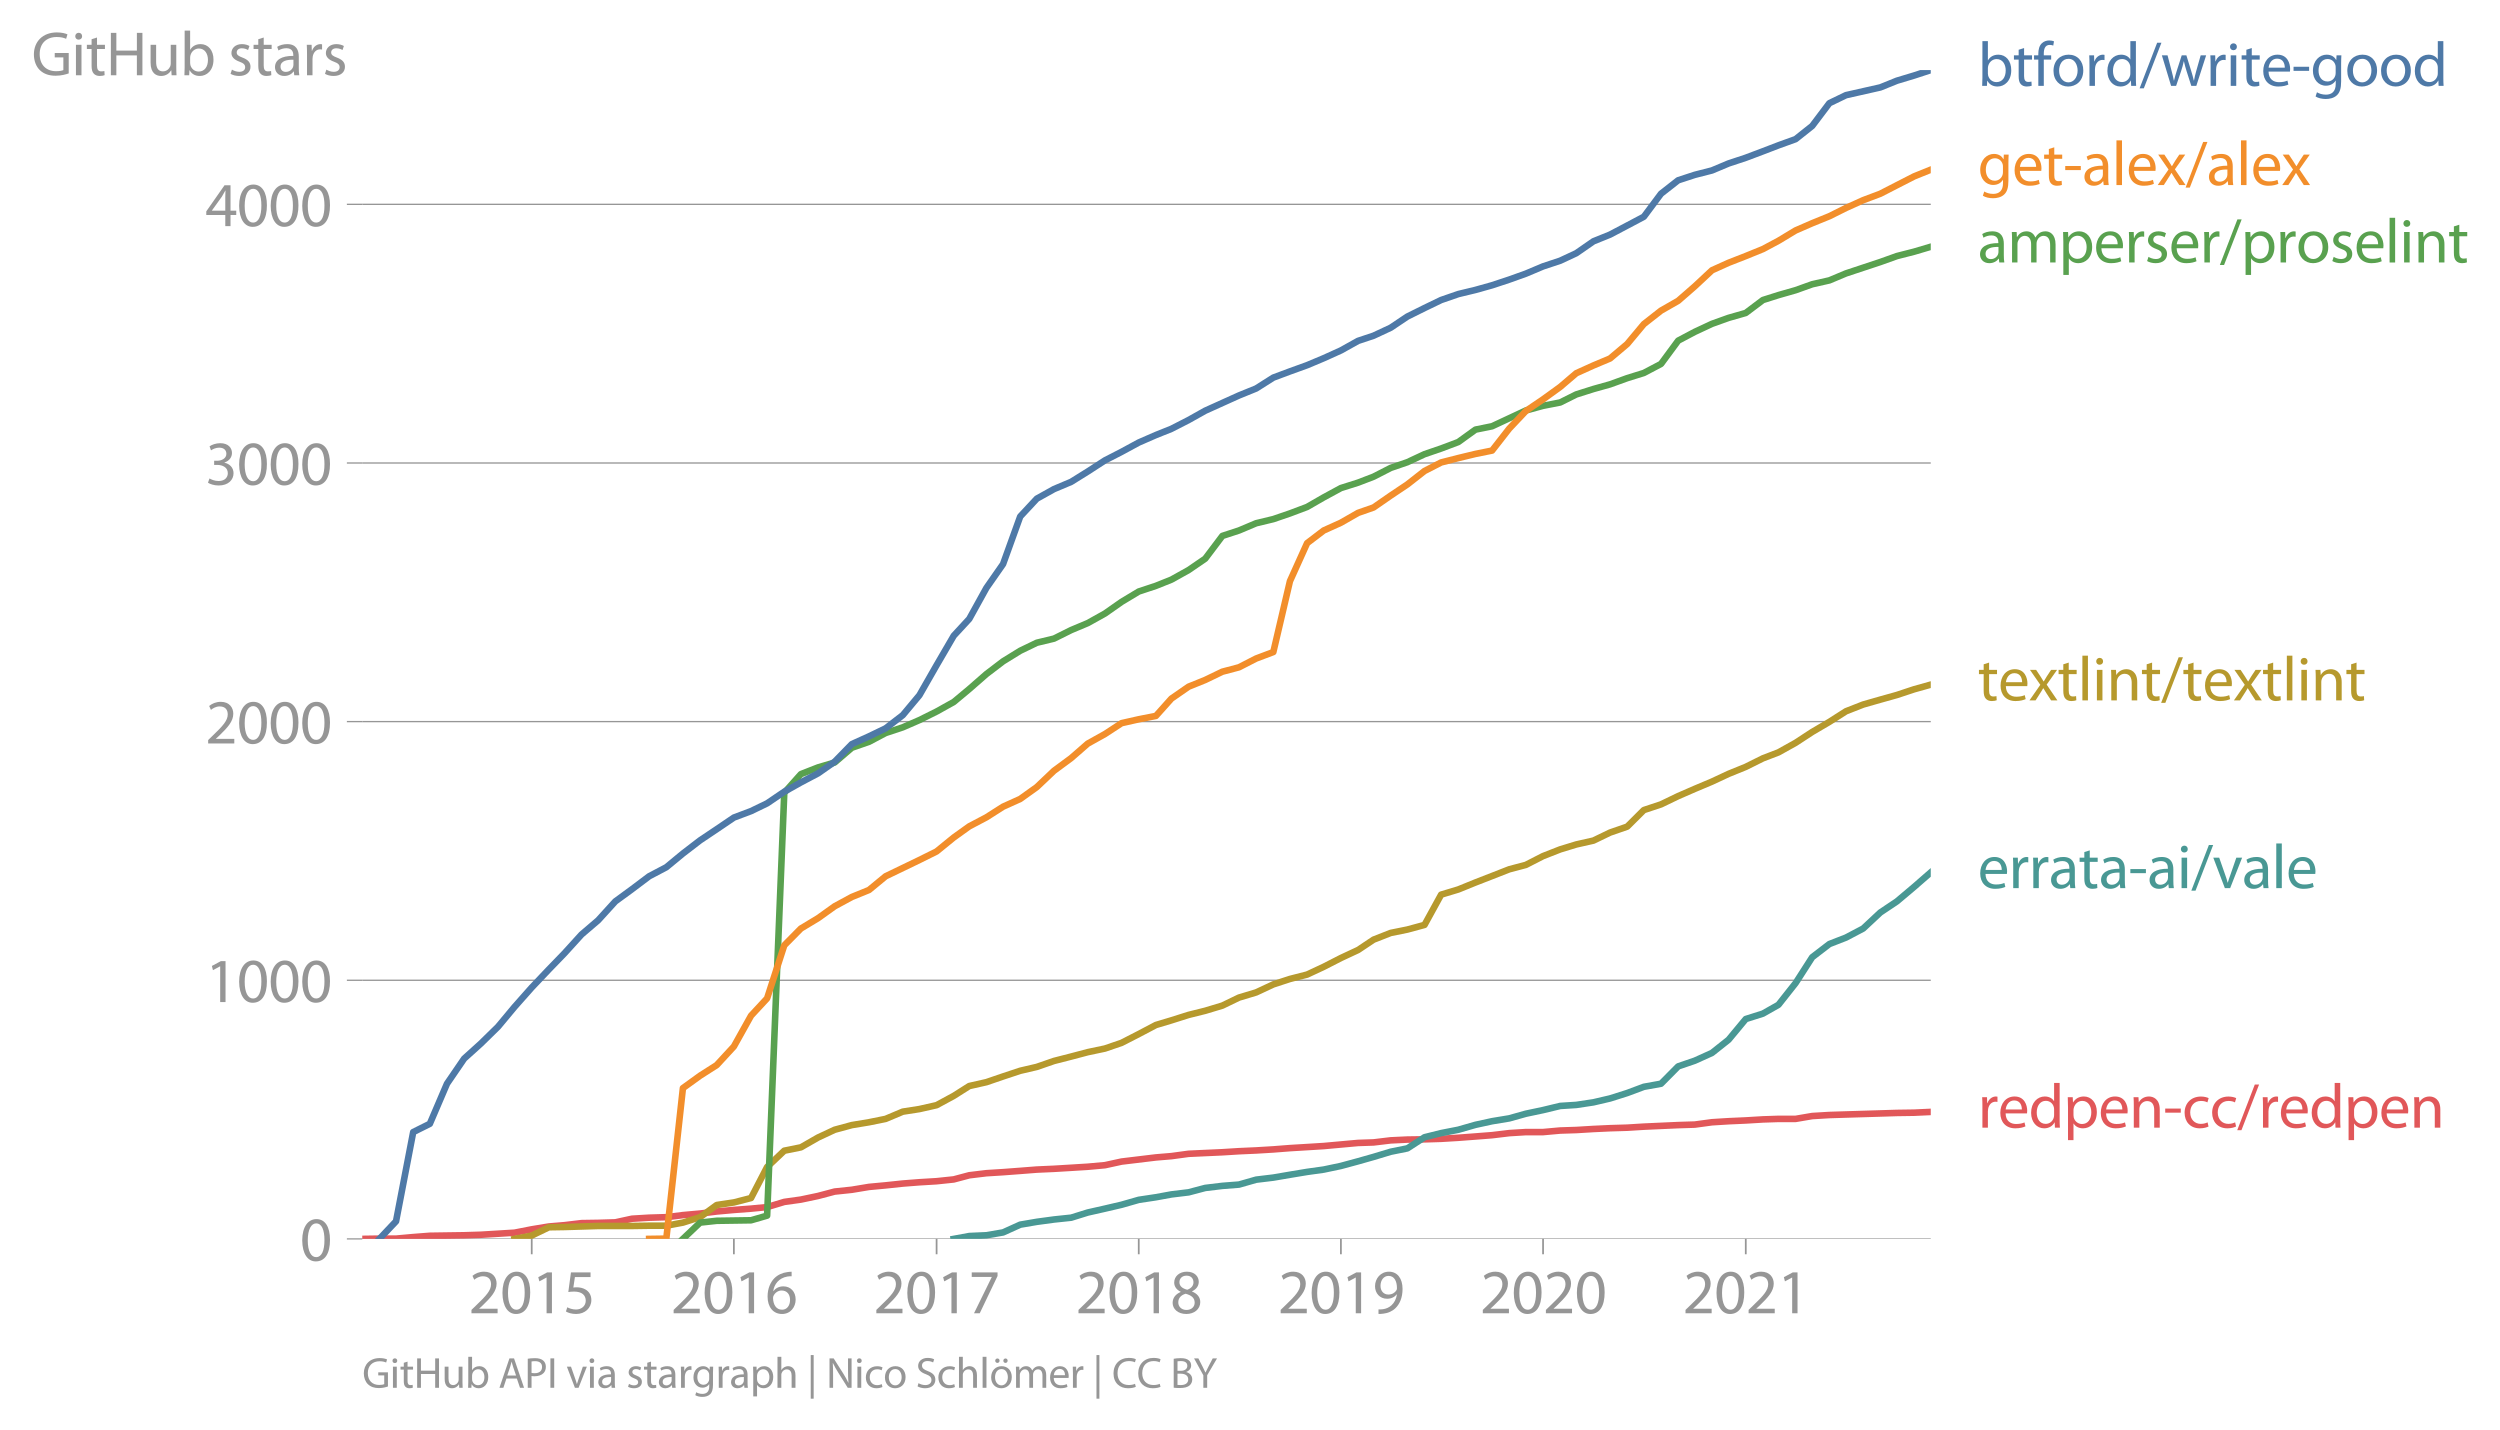 <svg xmlns:xlink="http://www.w3.org/1999/xlink" width="758.935" height="434.133" viewBox="0 0 569.201 325.599" xmlns="http://www.w3.org/2000/svg"><defs><style>*{stroke-linejoin:round;stroke-linecap:butt}</style></defs><g id="figure_1"><path d="M0 325.6h569.201V0H0v325.6z" style="fill:none" id="patch_1"/><g id="axes_1"><path d="M82.476 282.072h357.12V15.96H82.476v266.112z" style="fill:none" id="patch_2"/><g id="matplotlib.axis_1"><g id="xtick_1"><g id="line2d_1"><defs><path id="mfdc3ab4472" d="M0 0v3.5" style="stroke:#969696;stroke-width:.4"/></defs><use xlink:href="#mfdc3ab4472" x="121.063" y="282.072" style="fill:#969696;stroke:#969696;stroke-width:.4"/></g><g style="fill:#969696" transform="matrix(.14 0 0 -.14 106.7 299.012)" id="text_1"><defs><path id="MyriadPro-Regular-32" d="M2944 0v467H1075v13l333 307c877 845 1434 1466 1434 2234 0 595-378 1209-1274 1209-480 0-890-179-1178-422l180-397c192 160 505 352 883 352 621 0 825-390 825-813-6-627-486-1164-1548-2176L288 346V0h2656z" transform="scale(.016)"/><path id="MyriadPro-Regular-30" d="M1677 4230c-845 0-1447-768-1447-2163C243 691 794-70 1606-70c922 0 1447 780 1447 2195 0 1325-499 2105-1376 2105zm-32-435c582 0 845-672 845-1696 0-1062-276-1734-852-1734-512 0-844 614-844 1696 0 1133 358 1734 851 1734z" transform="scale(.016)"/><path id="MyriadPro-Regular-31" d="M1510 0h544v4160h-480l-908-486 108-429 724 390h12V0z" transform="scale(.016)"/><path id="MyriadPro-Regular-35" d="M2771 4160H781L512 2163c154 19 339 45 576 45 832 0 1190-384 1197-922 0-556-455-902-986-902-377 0-717 128-889 230L269 186C467 58 851-70 1306-70c902 0 1548 608 1548 1420 0 525-268 884-595 1069-256 154-576 224-896 224-153 0-243-13-339-25l160 1068h1587v474z" transform="scale(.016)"/></defs><use xlink:href="#MyriadPro-Regular-32"/><use xlink:href="#MyriadPro-Regular-30" x="51.3"/><use xlink:href="#MyriadPro-Regular-31" x="102.6"/><use xlink:href="#MyriadPro-Regular-35" x="153.9"/></g></g><g id="xtick_2"><use xlink:href="#mfdc3ab4472" x="167.09" y="282.072" style="fill:#969696;stroke:#969696;stroke-width:.4" id="line2d_2"/><g style="fill:#969696" transform="matrix(.14 0 0 -.14 152.727 299.012)" id="text_2"><defs><path id="MyriadPro-Regular-36" d="M2662 4224c-102 0-243-6-409-32-525-64-986-275-1331-614-410-410-704-1056-704-1876C218 621 800-70 1690-70c864 0 1382 704 1382 1465 0 813-518 1344-1254 1344-461 0-807-217-1005-480h-19c96 685 563 1331 1446 1479 160 25 307 32 422 25v461zM1690 365c-589 0-903 505-916 1190 0 103 26 186 64 250 154 301 468 512 807 512 518 0 857-359 857-954s-326-998-806-998h-6z" transform="scale(.016)"/></defs><use xlink:href="#MyriadPro-Regular-32"/><use xlink:href="#MyriadPro-Regular-30" x="51.3"/><use xlink:href="#MyriadPro-Regular-31" x="102.6"/><use xlink:href="#MyriadPro-Regular-36" x="153.9"/></g></g><g id="xtick_3"><use xlink:href="#mfdc3ab4472" x="213.244" y="282.072" style="fill:#969696;stroke:#969696;stroke-width:.4" id="line2d_3"/><g style="fill:#969696" transform="matrix(.14 0 0 -.14 198.88 299.012)" id="text_3"><defs><path id="MyriadPro-Regular-37" d="M365 4160v-467h2035v-13L595 0h583l1811 3789v371H365z" transform="scale(.016)"/></defs><use xlink:href="#MyriadPro-Regular-32"/><use xlink:href="#MyriadPro-Regular-30" x="51.3"/><use xlink:href="#MyriadPro-Regular-31" x="102.6"/><use xlink:href="#MyriadPro-Regular-37" x="153.9"/></g></g><g id="xtick_4"><use xlink:href="#mfdc3ab4472" x="259.271" y="282.072" style="fill:#969696;stroke:#969696;stroke-width:.4" id="line2d_4"/><g style="fill:#969696" transform="matrix(.14 0 0 -.14 244.908 299.012)" id="text_4"><defs><path id="MyriadPro-Regular-38" d="M1062 2170c-512-218-825-589-825-1114C237 448 762-70 1632-70c794 0 1414 486 1414 1209 0 506-320 871-838 1075v20c512 243 685 620 685 972 0 519-403 1024-1210 1024-729 0-1286-448-1286-1107 0-358 198-717 659-934l6-19zm583-1831c-531 0-851 371-832 794 0 397 262 717 749 857 563-160 915-403 915-908 0-423-327-743-832-743zm6 3488c506 0 704-345 704-678 0-378-275-634-633-755-480 128-794 352-794 768 0 358 256 665 723 665z" transform="scale(.016)"/></defs><use xlink:href="#MyriadPro-Regular-32"/><use xlink:href="#MyriadPro-Regular-30" x="51.3"/><use xlink:href="#MyriadPro-Regular-31" x="102.6"/><use xlink:href="#MyriadPro-Regular-38" x="153.9"/></g></g><g id="xtick_5"><use xlink:href="#mfdc3ab4472" x="305.298" y="282.072" style="fill:#969696;stroke:#969696;stroke-width:.4" id="line2d_5"/><g style="fill:#969696" transform="matrix(.14 0 0 -.14 290.935 299.012)" id="text_5"><defs><path id="MyriadPro-Regular-39" d="M614-64c135-6 314 0 519 32 448 51 889 243 1209 557 410 397 717 1037 717 1952 0 1062-525 1753-1376 1753S262 3539 262 2752c0-710 480-1274 1229-1274 416 0 749 167 979 448h20c-77-492-276-857-551-1107-237-224-544-358-870-403-192-19-333-32-455-19V-64zm1024 3866c589 0 852-544 852-1255 0-89-20-153-52-205-147-249-441-435-819-435-486 0-800 365-800 883 0 589 339 1012 813 1012h6z" transform="scale(.016)"/></defs><use xlink:href="#MyriadPro-Regular-32"/><use xlink:href="#MyriadPro-Regular-30" x="51.3"/><use xlink:href="#MyriadPro-Regular-31" x="102.6"/><use xlink:href="#MyriadPro-Regular-39" x="153.9"/></g></g><g id="xtick_6"><use xlink:href="#mfdc3ab4472" x="351.325" y="282.072" style="fill:#969696;stroke:#969696;stroke-width:.4" id="line2d_6"/><g style="fill:#969696" transform="matrix(.14 0 0 -.14 336.962 299.012)" id="text_6"><use xlink:href="#MyriadPro-Regular-32"/><use xlink:href="#MyriadPro-Regular-30" x="51.3"/><use xlink:href="#MyriadPro-Regular-32" x="102.6"/><use xlink:href="#MyriadPro-Regular-30" x="153.9"/></g></g><g id="xtick_7"><use xlink:href="#mfdc3ab4472" x="397.478" y="282.072" style="fill:#969696;stroke:#969696;stroke-width:.4" id="line2d_7"/><g style="fill:#969696" transform="matrix(.14 0 0 -.14 383.115 299.012)" id="text_7"><use xlink:href="#MyriadPro-Regular-32"/><use xlink:href="#MyriadPro-Regular-30" x="51.3"/><use xlink:href="#MyriadPro-Regular-32" x="102.6"/><use xlink:href="#MyriadPro-Regular-31" x="153.9"/></g></g></g><g id="matplotlib.axis_2"><g id="ytick_1"><path d="M82.476 282.072h357.12" clip-path="url(#pd1091b7a49)" style="fill:none;stroke:#969696;stroke-width:.3;stroke-linecap:square" id="line2d_8"/><g id="line2d_9"><defs><path id="mfa1f0667d5" d="M0 0h-3.5" style="stroke:#969696;stroke-width:.3"/></defs><use xlink:href="#mfa1f0667d5" x="82.476" y="282.072" style="fill:#969696;stroke:#969696;stroke-width:.3"/></g><use xlink:href="#MyriadPro-Regular-30" style="fill:#969696" transform="matrix(.14 0 0 -.14 68.295 287.042)" id="text_8"/></g><g id="ytick_2"><path d="M82.476 223.185h357.12" clip-path="url(#pd1091b7a49)" style="fill:none;stroke:#969696;stroke-width:.3;stroke-linecap:square" id="line2d_10"/><use xlink:href="#mfa1f0667d5" x="82.476" y="223.185" style="fill:#969696;stroke:#969696;stroke-width:.3" id="line2d_11"/><g style="fill:#969696" transform="matrix(.14 0 0 -.14 46.75 228.155)" id="text_9"><use xlink:href="#MyriadPro-Regular-31"/><use xlink:href="#MyriadPro-Regular-30" x="51.3"/><use xlink:href="#MyriadPro-Regular-30" x="102.6"/><use xlink:href="#MyriadPro-Regular-30" x="153.9"/></g></g><g id="ytick_3"><path d="M82.476 164.297h357.12" clip-path="url(#pd1091b7a49)" style="fill:none;stroke:#969696;stroke-width:.3;stroke-linecap:square" id="line2d_12"/><use xlink:href="#mfa1f0667d5" x="82.476" y="164.297" style="fill:#969696;stroke:#969696;stroke-width:.3" id="line2d_13"/><g style="fill:#969696" transform="matrix(.14 0 0 -.14 46.75 169.267)" id="text_10"><use xlink:href="#MyriadPro-Regular-32"/><use xlink:href="#MyriadPro-Regular-30" x="51.3"/><use xlink:href="#MyriadPro-Regular-30" x="102.6"/><use xlink:href="#MyriadPro-Regular-30" x="153.9"/></g></g><g id="ytick_4"><path d="M82.476 105.41h357.12" clip-path="url(#pd1091b7a49)" style="fill:none;stroke:#969696;stroke-width:.3;stroke-linecap:square" id="line2d_14"/><use xlink:href="#mfa1f0667d5" x="82.476" y="105.41" style="fill:#969696;stroke:#969696;stroke-width:.3" id="line2d_15"/><g style="fill:#969696" transform="matrix(.14 0 0 -.14 46.75 110.38)" id="text_11"><defs><path id="MyriadPro-Regular-33" d="M269 211C474 77 883-70 1350-70c999 0 1517 582 1517 1248 0 582-416 966-928 1068v13c512 186 768 551 768 979 0 506-371 992-1190 992-448 0-871-160-1088-320l147-409c179 128 499 275 832 275 518 0 730-294 730-627 0-493-519-704-928-704H896v-423h314c544 0 1068-249 1075-832 6-345-218-806-941-806-390 0-762 160-922 262L269 211z" transform="scale(.016)"/></defs><use xlink:href="#MyriadPro-Regular-33"/><use xlink:href="#MyriadPro-Regular-30" x="51.3"/><use xlink:href="#MyriadPro-Regular-30" x="102.6"/><use xlink:href="#MyriadPro-Regular-30" x="153.9"/></g></g><g id="ytick_5"><path d="M82.476 46.523h357.12" clip-path="url(#pd1091b7a49)" style="fill:none;stroke:#969696;stroke-width:.3;stroke-linecap:square" id="line2d_16"/><use xlink:href="#mfa1f0667d5" x="82.476" y="46.523" style="fill:#969696;stroke:#969696;stroke-width:.3" id="line2d_17"/><g style="fill:#969696" transform="matrix(.14 0 0 -.14 46.75 51.493)" id="text_12"><defs><path id="MyriadPro-Regular-34" d="M2560 0v1133h582v441h-582v2586h-608L96 1504v-371h1933V0h531zM666 1574v13l1017 1415c115 192 218 371 346 614h19c-13-218-19-435-19-653V1574H666z" transform="scale(.016)"/></defs><use xlink:href="#MyriadPro-Regular-34"/><use xlink:href="#MyriadPro-Regular-30" x="51.3"/><use xlink:href="#MyriadPro-Regular-30" x="102.6"/><use xlink:href="#MyriadPro-Regular-30" x="153.9"/></g></g><g style="fill:#969696" transform="matrix(.14 0 0 -.14 7.2 17.14)" id="text_13"><defs><path id="MyriadPro-Regular-47" d="M3770 2266H2349v-448h877V531c-128-64-378-115-743-115-1005 0-1664 646-1664 1741 0 1081 685 1734 1735 1734 435 0 723-83 953-185l135 454c-186 90-576 198-1076 198-1446 0-2329-940-2336-2227 0-672 231-1248 602-1606 422-403 960-570 1613-570 582 0 1075 147 1325 237v2074z" transform="scale(.016)"/><path id="MyriadPro-Regular-69" d="M1030 0v3098H467V0h563zM749 4320c-205 0-352-154-352-352 0-192 141-346 339-346 224 0 365 154 358 346 0 198-134 352-345 352z" transform="scale(.016)"/><path id="MyriadPro-Regular-74" d="M595 3667v-569H115v-429h480V979c0-365 58-640 218-806C947 19 1158-70 1421-70c217 0 390 38 499 83l-26 422c-83-25-172-38-326-38-314 0-422 217-422 601v1671h806v429h-806v742l-551-173z" transform="scale(.016)"/><path id="MyriadPro-Regular-48" d="M486 4314V0h557v2022h2087V0h563v4314h-563V2509H1043v1805H486z" transform="scale(.016)"/><path id="MyriadPro-Regular-75" d="M3059 3098h-563V1197c0-103-19-205-51-288-103-250-365-512-743-512-512 0-691 397-691 985v1716H448V1286C448 198 1030-70 1517-70c550 0 877 326 1024 576h13l32-506h499c-19 243-26 525-26 845v2253z" transform="scale(.016)"/><path id="MyriadPro-Regular-62" d="M467 800c0-275-13-589-25-800h486l26 512h19c230-410 589-582 1037-582 691 0 1388 550 1388 1657 7 941-537 1581-1305 1581-499 0-858-224-1056-570h-13v1946H467V800zm557 998c0 90 19 167 32 231 115 429 474 691 858 691 601 0 921-531 921-1152 0-710-352-1190-941-1190-409 0-736 268-844 659-13 64-26 134-26 205v556z" transform="scale(.016)"/><path id="MyriadPro-Regular-73" d="M250 147C467 19 781-70 1120-70c736 0 1158 390 1158 934 0 461-275 730-812 934-404 154-589 269-589 525 0 231 185 423 518 423 288 0 512-103 634-180l141 410c-173 102-448 192-762 192-666 0-1069-410-1069-909 0-371 263-678 819-877 416-153 576-300 576-569 0-256-192-461-601-461-282 0-576 115-743 224L250 147z" transform="scale(.016)"/><path id="MyriadPro-Regular-61" d="M2643 1901c0 621-230 1267-1177 1267-391 0-762-109-1018-275l128-371c218 140 518 230 806 230 634 0 704-461 704-717v-64C890 1978 224 1568 224 819c0-448 320-889 947-889 442 0 775 217 947 460h20l44-390h512c-38 211-51 474-51 742v1159zm-544-858c0-57-13-121-32-179-89-262-345-518-749-518-288 0-531 172-531 537 0 602 698 711 1312 698v-538z" transform="scale(.016)"/><path id="MyriadPro-Regular-72" d="M467 0h557v1651c0 96 13 186 26 263 76 422 358 723 755 723 77 0 134-7 192-19v531c-51 13-96 19-160 19-378 0-717-262-858-678h-25l-20 608H442c19-288 25-602 25-967V0z" transform="scale(.016)"/></defs><use xlink:href="#MyriadPro-Regular-47"/><use xlink:href="#MyriadPro-Regular-69" x="64.6"/><use xlink:href="#MyriadPro-Regular-74" x="88"/><use xlink:href="#MyriadPro-Regular-48" x="121.1"/><use xlink:href="#MyriadPro-Regular-75" x="186.3"/><use xlink:href="#MyriadPro-Regular-62" x="241.4"/><use xlink:href="#MyriadPro-Regular-20" x="298.3"/><use xlink:href="#MyriadPro-Regular-73" x="319.5"/><use xlink:href="#MyriadPro-Regular-74" x="359.1"/><use xlink:href="#MyriadPro-Regular-61" x="392.2"/><use xlink:href="#MyriadPro-Regular-72" x="440.4"/><use xlink:href="#MyriadPro-Regular-73" x="473.1"/></g></g><path d="m82.476 282.072 3.91-.059h3.782l3.91-.353 3.783-.294 3.909-.06 3.909-.058 3.783-.118 3.91-.236 3.782-.235 3.91-.766 3.909-.647 3.53-.295 3.91-.47 3.783-.06 3.909-.118 3.783-.824 3.909-.236 3.91-.117 3.782-.471 3.91-.354 3.782-.47 3.91-.354 3.909-.295 3.657-.353 3.909-1.178 3.783-.53 3.909-.824 3.783-1.001 3.91-.412 3.908-.648 3.783-.353 3.91-.413 3.783-.294 3.909-.236 3.909-.412 3.53-.942 3.91-.471 3.783-.236 3.91-.294 3.782-.295 3.91-.176 3.908-.236 3.783-.235 3.91-.354 3.783-.824 3.909-.471 3.909-.471 3.53-.295 3.91-.53 3.783-.176 3.91-.177 3.782-.236 3.91-.176 3.909-.236 3.783-.294 3.909-.236 3.783-.235 3.909-.354 3.91-.353 3.53-.118 3.91-.47 3.782-.178 3.91-.058 3.782-.118 3.91-.236 3.909-.294 3.783-.295 3.909-.47 3.783-.236h3.91l3.908-.354 3.657-.117 3.91-.236 3.782-.177 3.91-.117 3.783-.236 3.909-.177 3.909-.176 3.783-.118 3.91-.53 3.782-.236 3.91-.176 3.908-.236 3.531-.118h3.91l3.782-.647 3.91-.236 3.783-.118 3.909-.117 3.909-.118 3.783-.118 3.91-.059 3.782-.176" clip-path="url(#pd1091b7a49)" style="fill:none;stroke:#e15759;stroke-width:1.5;stroke-linecap:square" id="line2d_18"/><path d="m217.153 282.072 3.53-.648 3.91-.176 3.783-.648 3.91-1.767 3.782-.647 3.91-.53 3.908-.413 3.783-1.177 3.91-.884 3.783-.883 3.909-1.119 3.909-.589 3.53-.647 3.91-.472 3.783-1 3.91-.472 3.782-.294 3.91-1.119 3.909-.471 3.783-.648 3.909-.648 3.783-.53 3.909-.824 3.91-1.06 3.53-1.001 3.91-1.178 3.782-.765 3.91-2.533 3.782-.942 3.91-.765 3.909-1.12 3.783-.824 3.909-.647 3.783-1.06 3.91-.825 3.908-.942 3.657-.235 3.91-.59 3.782-.883 3.91-1.236 3.783-1.414 3.909-.706 3.909-3.946 3.783-1.295 3.91-1.767 3.782-3.003 3.91-4.711 3.908-1.237 3.531-2.002 3.91-4.946 3.782-5.89 3.91-3.002 3.783-1.473 3.909-2.06 3.909-3.652 3.783-2.532 3.91-3.297 3.782-3.298" clip-path="url(#pd1091b7a49)" style="fill:none;stroke:#499894;stroke-width:1.5;stroke-linecap:square" id="line2d_19"/><path d="m117.154 282.072 3.91-.765 3.909-1.885 3.53-.059 3.91-.117 3.783-.118h7.692l3.909-.059h3.91l3.782-.707 3.91-1.236 3.782-2.768 3.91-.589 3.909-1.001 3.657-7.066 3.909-3.71 3.783-.766 3.909-2.238 3.783-1.766 3.91-1.06 3.908-.648 3.783-.766 3.91-1.648 3.783-.59 3.909-.883 3.909-2.12 3.53-2.237 3.91-.884 3.783-1.295 3.91-1.296 3.782-.883 3.91-1.354 3.908-1.001 3.783-1.001 3.91-.825 3.783-1.295 3.909-2.003 3.909-2.06 3.53-1.06 3.91-1.237 3.783-.942 3.91-1.178 3.782-1.826 3.91-1.177 3.909-1.826 3.783-1.237 3.909-1 3.783-1.767 3.909-2.002 3.91-1.826 3.53-2.355 3.91-1.532 3.782-.765 3.91-1.06 3.782-6.89 3.91-1.178 3.909-1.59 3.783-1.472 3.909-1.53 3.783-1.002 3.91-2.002 3.908-1.531 3.657-1.119 3.91-.883 3.782-1.826 3.91-1.354 3.783-3.769 3.909-1.296 3.909-1.884 3.783-1.649 3.91-1.649 3.782-1.766 3.91-1.59 3.908-1.944 3.531-1.354 3.91-2.179 3.782-2.473 3.91-2.297 3.783-2.414 3.909-1.531 3.909-1.119 3.783-1.06 3.91-1.295 3.782-1.06" clip-path="url(#pd1091b7a49)" style="fill:none;stroke:#b6992d;stroke-width:1.5;stroke-linecap:square" id="line2d_20"/><g style="fill:#4e79a7" transform="matrix(.14 0 0 -.14 450.31 19.543)" id="text_14"><defs><path id="MyriadPro-Regular-66" d="M1082 0v2669h748v429h-748v166c0 474 121 896 601 896 160 0 275-32 359-70l76 435c-108 45-281 89-480 89-262 0-544-83-755-288-262-249-358-646-358-1081v-147H90v-429h435V0h557z" transform="scale(.016)"/><path id="MyriadPro-Regular-6f" d="M1779 3168c-857 0-1536-608-1536-1645C243 544 890-70 1728-70c749 0 1542 499 1542 1644 0 948-601 1594-1491 1594zm-13-422c666 0 928-666 928-1191 0-697-403-1203-940-1203-551 0-941 512-941 1190 0 589 288 1204 953 1204z" transform="scale(.016)"/><path id="MyriadPro-Regular-64" d="M2579 4544V2694h-13c-140 250-460 474-934 474-755 0-1395-634-1389-1664C243 563 819-70 1568-70c506 0 883 262 1056 608h13l25-538h506c-19 211-26 525-26 800v3744h-563zm0-3245c0-89-6-166-25-243-103-422-448-672-826-672-608 0-915 518-915 1146 0 684 345 1196 928 1196 422 0 729-294 813-652 19-71 25-167 25-237v-538z" transform="scale(.016)"/><path id="MyriadPro-Regular-2f" d="m422-256 1792 4640h-435L-6-256h428z" transform="scale(.016)"/><path id="MyriadPro-Regular-77" d="M115 3098 1050 0h512l499 1472c109 333 205 653 281 1024h13c77-365 167-672 275-1018L3104 0h512l998 3098h-556l-442-1556c-102-364-186-691-237-1004h-19c-70 313-160 640-275 1011l-480 1549h-474l-505-1575c-103-339-205-672-276-985h-19c-57 320-141 640-230 985L691 3098H115z" transform="scale(.016)"/><path id="MyriadPro-Regular-65" d="M2957 1446c6 58 19 148 19 263 0 569-269 1459-1280 1459-902 0-1453-736-1453-1670C243 563 813-70 1766-70c493 0 832 108 1031 198l-96 403c-211-89-455-160-858-160-563 0-1049 314-1062 1075h2176zM787 1850c45 390 295 915 864 915 634 0 787-557 781-915H787z" transform="scale(.016)"/><path id="MyriadPro-Regular-2d" d="M192 1939v-416h1581v416H192z" transform="scale(.016)"/><path id="MyriadPro-Regular-67" d="M3110 2246c0 378 13 628 26 852h-493l-25-468h-13c-135 256-429 538-967 538-710 0-1395-595-1395-1645C243 666 794 13 1562 13c480 0 812 230 985 518h13V186c0-781-422-1082-998-1082-384 0-704 115-909 243l-141-429c250-166 659-256 1030-256 391 0 826 90 1127 372 301 268 441 704 441 1414v1798zm-556-928c0-96-13-204-45-300-122-359-435-576-781-576-608 0-915 505-915 1113 0 717 384 1171 921 1171 410 0 685-268 788-595 25-77 32-160 32-256v-557z" transform="scale(.016)"/></defs><use xlink:href="#MyriadPro-Regular-62"/><use xlink:href="#MyriadPro-Regular-74" x="56.9"/><use xlink:href="#MyriadPro-Regular-66" x="90"/><use xlink:href="#MyriadPro-Regular-6f" x="119.2"/><use xlink:href="#MyriadPro-Regular-72" x="174.1"/><use xlink:href="#MyriadPro-Regular-64" x="206.8"/><use xlink:href="#MyriadPro-Regular-2f" x="263.2"/><use xlink:href="#MyriadPro-Regular-77" x="297.5"/><use xlink:href="#MyriadPro-Regular-72" x="371.1"/><use xlink:href="#MyriadPro-Regular-69" x="403.8"/><use xlink:href="#MyriadPro-Regular-74" x="427.2"/><use xlink:href="#MyriadPro-Regular-65" x="460.3"/><use xlink:href="#MyriadPro-Regular-2d" x="510.4"/><use xlink:href="#MyriadPro-Regular-67" x="541.1"/><use xlink:href="#MyriadPro-Regular-6f" x="597"/><use xlink:href="#MyriadPro-Regular-6f" x="651.9"/><use xlink:href="#MyriadPro-Regular-64" x="706.8"/></g><g style="fill:#f28e2b" transform="matrix(.14 0 0 -.14 450.31 42.138)" id="text_15"><defs><path id="MyriadPro-Regular-6c" d="M467 0h563v4544H467V0z" transform="scale(.016)"/><path id="MyriadPro-Regular-78" d="m102 3098 1050-1517L51 0h621l448 698c115 185 224 345 326 537h13c109-185 211-358 333-537L2246 0h640L1798 1600l1056 1498h-608l-435-660c-102-166-205-326-307-512h-19c-103 173-199 333-314 506l-441 666H102z" transform="scale(.016)"/></defs><use xlink:href="#MyriadPro-Regular-67"/><use xlink:href="#MyriadPro-Regular-65" x="55.9"/><use xlink:href="#MyriadPro-Regular-74" x="106"/><use xlink:href="#MyriadPro-Regular-2d" x="139.1"/><use xlink:href="#MyriadPro-Regular-61" x="169.8"/><use xlink:href="#MyriadPro-Regular-6c" x="218"/><use xlink:href="#MyriadPro-Regular-65" x="241.6"/><use xlink:href="#MyriadPro-Regular-78" x="291.7"/><use xlink:href="#MyriadPro-Regular-2f" x="338"/><use xlink:href="#MyriadPro-Regular-61" x="372.3"/><use xlink:href="#MyriadPro-Regular-6c" x="420.5"/><use xlink:href="#MyriadPro-Regular-65" x="444.1"/><use xlink:href="#MyriadPro-Regular-78" x="494.2"/></g><g style="fill:#59a14f" transform="matrix(.14 0 0 -.14 450.31 59.765)" id="text_16"><defs><path id="MyriadPro-Regular-6d" d="M467 0h551v1869c0 96 12 192 44 275 90 282 346 563 698 563 429 0 646-358 646-851V0h551v1914c0 102 19 204 45 281 96 275 345 512 665 512 455 0 672-358 672-953V0h551v1824c0 1075-608 1344-1018 1344-294 0-499-77-685-218-128-96-249-230-345-403h-13c-135 365-455 621-877 621-512 0-800-275-973-570h-19l-26 500H442c19-256 25-519 25-839V0z" transform="scale(.016)"/><path id="MyriadPro-Regular-70" d="M467-1267h557V416h13c185-307 544-486 953-486 730 0 1408 550 1408 1664 0 940-563 1574-1312 1574-505 0-870-224-1100-602h-13l-26 532H442c12-295 25-615 25-1012v-3353zm557 3059c0 77 19 160 38 230 109 423 468 698 852 698 595 0 921-531 921-1152 0-710-345-1197-941-1197-403 0-742 269-844 659-13 71-26 148-26 231v531z" transform="scale(.016)"/><path id="MyriadPro-Regular-6e" d="M467 0h563v1862c0 96 13 192 39 263 96 313 384 576 755 576 531 0 717-416 717-915V0h563v1850c0 1062-666 1318-1094 1318-512 0-871-288-1024-582h-13l-32 512H442c19-256 25-519 25-839V0z" transform="scale(.016)"/></defs><use xlink:href="#MyriadPro-Regular-61"/><use xlink:href="#MyriadPro-Regular-6d" x="48.2"/><use xlink:href="#MyriadPro-Regular-70" x="131.6"/><use xlink:href="#MyriadPro-Regular-65" x="188.5"/><use xlink:href="#MyriadPro-Regular-72" x="238.6"/><use xlink:href="#MyriadPro-Regular-73" x="271.3"/><use xlink:href="#MyriadPro-Regular-65" x="310.9"/><use xlink:href="#MyriadPro-Regular-72" x="361"/><use xlink:href="#MyriadPro-Regular-2f" x="393.7"/><use xlink:href="#MyriadPro-Regular-70" x="428"/><use xlink:href="#MyriadPro-Regular-72" x="484.9"/><use xlink:href="#MyriadPro-Regular-6f" x="517.6"/><use xlink:href="#MyriadPro-Regular-73" x="572.5"/><use xlink:href="#MyriadPro-Regular-65" x="612.1"/><use xlink:href="#MyriadPro-Regular-6c" x="662.2"/><use xlink:href="#MyriadPro-Regular-69" x="685.8"/><use xlink:href="#MyriadPro-Regular-6e" x="709.2"/><use xlink:href="#MyriadPro-Regular-74" x="764.7"/></g><g style="fill:#b6992d" transform="matrix(.14 0 0 -.14 450.31 159.46)" id="text_17"><use xlink:href="#MyriadPro-Regular-74"/><use xlink:href="#MyriadPro-Regular-65" x="33.1"/><use xlink:href="#MyriadPro-Regular-78" x="83.2"/><use xlink:href="#MyriadPro-Regular-74" x="129.5"/><use xlink:href="#MyriadPro-Regular-6c" x="162.6"/><use xlink:href="#MyriadPro-Regular-69" x="186.2"/><use xlink:href="#MyriadPro-Regular-6e" x="209.6"/><use xlink:href="#MyriadPro-Regular-74" x="265.1"/><use xlink:href="#MyriadPro-Regular-2f" x="298.2"/><use xlink:href="#MyriadPro-Regular-74" x="332.5"/><use xlink:href="#MyriadPro-Regular-65" x="365.6"/><use xlink:href="#MyriadPro-Regular-78" x="415.7"/><use xlink:href="#MyriadPro-Regular-74" x="462"/><use xlink:href="#MyriadPro-Regular-6c" x="495.1"/><use xlink:href="#MyriadPro-Regular-69" x="518.7"/><use xlink:href="#MyriadPro-Regular-6e" x="542.1"/><use xlink:href="#MyriadPro-Regular-74" x="597.6"/></g><g style="fill:#499894" transform="matrix(.14 0 0 -.14 450.31 202.213)" id="text_18"><defs><path id="MyriadPro-Regular-76" d="M83 3098 1261 0h537l1216 3098h-588l-602-1741c-102-282-192-538-262-794h-20c-64 256-147 512-249 794L685 3098H83z" transform="scale(.016)"/></defs><use xlink:href="#MyriadPro-Regular-65"/><use xlink:href="#MyriadPro-Regular-72" x="50.1"/><use xlink:href="#MyriadPro-Regular-72" x="82.8"/><use xlink:href="#MyriadPro-Regular-61" x="115.5"/><use xlink:href="#MyriadPro-Regular-74" x="163.7"/><use xlink:href="#MyriadPro-Regular-61" x="196.8"/><use xlink:href="#MyriadPro-Regular-2d" x="245"/><use xlink:href="#MyriadPro-Regular-61" x="275.7"/><use xlink:href="#MyriadPro-Regular-69" x="323.9"/><use xlink:href="#MyriadPro-Regular-2f" x="347.3"/><use xlink:href="#MyriadPro-Regular-76" x="381.6"/><use xlink:href="#MyriadPro-Regular-61" x="429.7"/><use xlink:href="#MyriadPro-Regular-6c" x="477.9"/><use xlink:href="#MyriadPro-Regular-65" x="501.5"/></g><g style="fill:#e15759" transform="matrix(.14 0 0 -.14 450.31 256.743)" id="text_19"><defs><path id="MyriadPro-Regular-63" d="M2579 538c-160-71-371-154-691-154-614 0-1075 442-1075 1158 0 647 384 1172 1094 1172 307 0 519-71 653-148l128 436c-154 76-448 160-781 160-1011 0-1664-692-1664-1645C243 570 851-70 1786-70c416 0 742 108 889 185l-96 423z" transform="scale(.016)"/></defs><use xlink:href="#MyriadPro-Regular-72"/><use xlink:href="#MyriadPro-Regular-65" x="32.7"/><use xlink:href="#MyriadPro-Regular-64" x="82.8"/><use xlink:href="#MyriadPro-Regular-70" x="139.2"/><use xlink:href="#MyriadPro-Regular-65" x="196.1"/><use xlink:href="#MyriadPro-Regular-6e" x="246.2"/><use xlink:href="#MyriadPro-Regular-2d" x="301.7"/><use xlink:href="#MyriadPro-Regular-63" x="332.4"/><use xlink:href="#MyriadPro-Regular-63" x="377.2"/><use xlink:href="#MyriadPro-Regular-2f" x="422"/><use xlink:href="#MyriadPro-Regular-72" x="456.3"/><use xlink:href="#MyriadPro-Regular-65" x="489"/><use xlink:href="#MyriadPro-Regular-64" x="539.1"/><use xlink:href="#MyriadPro-Regular-70" x="595.5"/><use xlink:href="#MyriadPro-Regular-65" x="652.4"/><use xlink:href="#MyriadPro-Regular-6e" x="702.5"/></g><g style="fill:#969696" transform="matrix(.097 0 0 -.097 82.476 315.97)" id="text_20"><defs><path id="MyriadPro-Regular-41" d="M2714 1357 3174 0h596L2298 4314h-672L160 0h576l448 1357h1530zm-1415 435 423 1248c83 262 153 525 217 781h13c64-250 128-506 224-787l422-1242H1299z" transform="scale(.016)"/><path id="MyriadPro-Regular-50" d="M486 0h557v1728c128-32 282-38 448-38 544 0 1024 160 1319 473 217 224 332 531 332 922 0 384-140 697-377 902-256 231-659 359-1210 359-448 0-800-39-1069-84V0zm557 3859c96 26 282 45 525 45 614 0 1018-275 1018-845 0-595-410-921-1082-921-186 0-339 12-461 44v1677z" transform="scale(.016)"/><path id="MyriadPro-Regular-49" d="M486 4314V0h557v4314H486z" transform="scale(.016)"/><path id="MyriadPro-Regular-68" d="M467 0h563v1869c0 109 7 192 39 269 102 307 390 563 755 563 531 0 717-423 717-922V0h563v1843c0 1069-666 1325-1082 1325-211 0-409-64-576-160-172-96-313-237-403-397h-13v1933H467V0z" transform="scale(.016)"/><path id="MyriadPro-Regular-7c" d="M550 4800v-6400h429v6400H550z" transform="scale(.016)"/><path id="MyriadPro-Regular-4e" d="M1011 0v1843c0 717-13 1235-45 1779l20 7c217-467 505-960 806-1440L3162 0h563v4314h-525V2509c0-672 13-1197 64-1773l-13-6c-205 441-454 896-774 1401L1094 4314H486V0h525z" transform="scale(.016)"/><path id="MyriadPro-Regular-53" d="M269 211C499 58 954-70 1370-70c1017 0 1510 582 1510 1248 0 633-371 985-1101 1267-595 230-857 429-857 832 0 294 224 646 812 646 391 0 679-128 820-205l153 455c-192 109-512 211-953 211-839 0-1396-499-1396-1171 0-608 436-973 1140-1223 582-224 812-454 812-857 0-435-332-736-902-736-384 0-749 128-998 281L269 211z" transform="scale(.016)"/><path id="MyriadPro-Regular-f6" d="M1165 3648c185 0 313 154 313 326 0 186-134 327-313 327s-327-147-327-327c0-172 135-326 320-326h7zm1184 0c185 0 313 154 313 326 0 186-134 327-313 327s-320-147-320-327c0-172 128-326 313-326h7zm-570-480c-857 0-1536-608-1536-1645C243 544 890-70 1728-70c749 0 1542 499 1542 1644 0 948-601 1594-1491 1594zm-13-422c666 0 928-666 928-1191 0-697-403-1203-940-1203-551 0-941 512-941 1190 0 589 288 1204 953 1204z" transform="scale(.016)"/><path id="MyriadPro-Regular-43" d="M3386 582c-224-108-570-179-909-179-1050 0-1658 679-1658 1735 0 1132 672 1779 1683 1779 359 0 660-77 871-179l134 454c-147 77-486 192-1024 192-1337 0-2253-915-2253-2266C230 704 1146-70 2362-70c524 0 934 108 1139 211l-115 441z" transform="scale(.016)"/><path id="MyriadPro-Regular-42" d="M486 13c186-26 480-51 864-51 704 0 1191 128 1492 403 217 211 364 493 364 864 0 640-480 979-889 1081v13c454 167 729 531 729 947 0 340-134 596-358 762-269 218-627 314-1184 314-390 0-774-39-1018-90V13zm557 3865c90 20 237 39 493 39 563 0 947-199 947-704 0-416-345-723-934-723h-506v1388zm0-1811h461c608 0 1114-243 1114-832 0-627-532-838-1108-838-198 0-358 6-467 25v1645z" transform="scale(.016)"/><path id="MyriadPro-Regular-59" d="M2010 0v1837l1446 2477h-634l-620-1191c-167-326-314-608-436-889h-12c-135 300-263 563-429 889L717 4314H83l1363-2484V0h564z" transform="scale(.016)"/></defs><use xlink:href="#MyriadPro-Regular-47"/><use xlink:href="#MyriadPro-Regular-69" x="64.6"/><use xlink:href="#MyriadPro-Regular-74" x="88"/><use xlink:href="#MyriadPro-Regular-48" x="121.1"/><use xlink:href="#MyriadPro-Regular-75" x="186.3"/><use xlink:href="#MyriadPro-Regular-62" x="241.4"/><use xlink:href="#MyriadPro-Regular-20" x="298.3"/><use xlink:href="#MyriadPro-Regular-41" x="319.5"/><use xlink:href="#MyriadPro-Regular-50" x="380.7"/><use xlink:href="#MyriadPro-Regular-49" x="433.9"/><use xlink:href="#MyriadPro-Regular-20" x="457.8"/><use xlink:href="#MyriadPro-Regular-76" x="479"/><use xlink:href="#MyriadPro-Regular-69" x="527.1"/><use xlink:href="#MyriadPro-Regular-61" x="550.5"/><use xlink:href="#MyriadPro-Regular-20" x="598.7"/><use xlink:href="#MyriadPro-Regular-73" x="619.9"/><use xlink:href="#MyriadPro-Regular-74" x="659.5"/><use xlink:href="#MyriadPro-Regular-61" x="692.6"/><use xlink:href="#MyriadPro-Regular-72" x="740.8"/><use xlink:href="#MyriadPro-Regular-67" x="773.5"/><use xlink:href="#MyriadPro-Regular-72" x="829.4"/><use xlink:href="#MyriadPro-Regular-61" x="862.1"/><use xlink:href="#MyriadPro-Regular-70" x="910.3"/><use xlink:href="#MyriadPro-Regular-68" x="967.2"/><use xlink:href="#MyriadPro-Regular-20" x="1022.7"/><use xlink:href="#MyriadPro-Regular-7c" x="1043.9"/><use xlink:href="#MyriadPro-Regular-20" x="1067.8"/><use xlink:href="#MyriadPro-Regular-4e" x="1089"/><use xlink:href="#MyriadPro-Regular-69" x="1154.8"/><use xlink:href="#MyriadPro-Regular-63" x="1178.2"/><use xlink:href="#MyriadPro-Regular-6f" x="1223"/><use xlink:href="#MyriadPro-Regular-20" x="1277.9"/><use xlink:href="#MyriadPro-Regular-53" x="1299.1"/><use xlink:href="#MyriadPro-Regular-63" x="1348.4"/><use xlink:href="#MyriadPro-Regular-68" x="1393.2"/><use xlink:href="#MyriadPro-Regular-6c" x="1448.7"/><use xlink:href="#MyriadPro-Regular-f6" x="1472.3"/><use xlink:href="#MyriadPro-Regular-6d" x="1527.2"/><use xlink:href="#MyriadPro-Regular-65" x="1610.6"/><use xlink:href="#MyriadPro-Regular-72" x="1660.7"/><use xlink:href="#MyriadPro-Regular-20" x="1693.4"/><use xlink:href="#MyriadPro-Regular-7c" x="1714.6"/><use xlink:href="#MyriadPro-Regular-20" x="1738.5"/><use xlink:href="#MyriadPro-Regular-43" x="1759.7"/><use xlink:href="#MyriadPro-Regular-43" x="1817.7"/><use xlink:href="#MyriadPro-Regular-20" x="1875.7"/><use xlink:href="#MyriadPro-Regular-42" x="1896.9"/><use xlink:href="#MyriadPro-Regular-59" x="1951.1"/></g><path d="m155.49 282.072 3.908-3.71 3.783-.412 3.91-.059 3.909-.059 3.657-1.06 3.909-96.28 3.783-4.24 3.909-1.531 3.783-1.12 3.91-3.356 3.908-1.354 3.783-2.002 3.91-1.296 3.783-1.649 3.909-1.943 3.909-2.179 3.53-2.944 3.91-3.416 3.783-2.885 3.91-2.415 3.782-1.825 3.91-.942 3.908-1.944 3.783-1.59 3.91-2.178 3.783-2.65 3.909-2.356 3.909-1.295 3.53-1.414 3.91-2.179 3.783-2.59 3.91-5.183 3.782-1.236 3.91-1.65 3.909-.941 3.783-1.296 3.909-1.472 3.783-2.179 3.909-2.12 3.91-1.236 3.53-1.355 3.91-2.002 3.782-1.296 3.91-1.825 3.782-1.296 3.91-1.472 3.909-2.826 3.783-.766 3.909-1.825 3.783-1.767 3.91-1.06 3.908-.766 3.657-1.825 3.91-1.237 3.782-1.06 3.91-1.413 3.783-1.178 3.909-2.06 3.909-5.3 3.783-2.003 3.91-1.825 3.782-1.355 3.91-1.119 3.908-2.944 3.531-1.119 3.91-1.119 3.782-1.354 3.91-.883 3.783-1.59 3.909-1.296 3.909-1.295 3.783-1.355 3.91-1 3.782-1.12" clip-path="url(#pd1091b7a49)" style="fill:none;stroke:#59a14f;stroke-width:1.5;stroke-linecap:square" id="line2d_21"/><path d="m147.797 282.072 3.91-.059 3.782-34.272 3.91-2.827 3.782-2.414 3.91-4.24 3.909-7.008 3.657-3.945 3.909-12.072 3.783-3.828 3.909-2.355 3.783-2.709 3.91-2.12 3.908-1.59 3.783-3.12 3.91-1.885 3.783-1.826 3.909-1.943 3.909-3.18 3.53-2.532 3.91-2.061 3.783-2.415 3.91-1.766 3.782-2.709 3.91-3.71 3.908-2.885 3.783-3.298 3.91-2.179 3.783-2.473 3.909-.883 3.909-.766 3.53-3.945 3.91-2.71 3.783-1.53 3.91-1.885 3.782-1 3.91-2.003 3.909-1.472 3.783-16.135 3.909-8.657 3.783-2.885 3.909-1.767 3.91-2.238 3.53-1.236 3.91-2.71 3.782-2.531 3.91-3.062 3.782-1.944 3.91-1 3.909-.943 3.783-.765 3.909-5.006 3.783-4.004 3.91-2.65 3.908-2.827 3.657-3.12 3.91-1.767 3.782-1.59 3.91-3.298 3.783-4.534 3.909-3.063 3.909-2.237 3.783-3.298 3.91-3.651 3.782-1.708 3.91-1.53 3.908-1.59 3.531-1.885 3.91-2.356 3.782-1.648 3.91-1.59 3.783-1.885 3.909-1.766 3.909-1.473 3.783-1.943 3.91-2.002 3.782-1.531" clip-path="url(#pd1091b7a49)" style="fill:none;stroke:#f28e2b;stroke-width:1.5;stroke-linecap:square" id="line2d_22"/><path d="m86.385 282.072 3.783-4.004 3.91-20.316 3.783-1.885 3.909-9.127 3.909-5.712 3.783-3.416 3.91-3.827 3.782-4.535 3.91-4.416 3.909-4.122 3.53-3.651 3.91-4.3 3.783-3.238 3.909-4.299 3.783-2.767 3.909-2.945 3.91-2.06 3.782-3.122 3.91-3.003 3.782-2.532 3.91-2.65 3.909-1.472 3.657-1.767 3.909-2.65 3.783-2.12 3.909-2.061 3.783-2.65 3.91-4.004 3.908-1.767 3.783-1.825 3.91-3.004 3.783-4.534 3.909-6.831 3.909-6.713 3.53-3.828 3.91-7.066 3.783-5.418 3.91-10.835 3.782-4.063 3.91-2.18 3.908-1.648 3.783-2.356 3.91-2.532 3.783-1.943 3.909-2.12 3.909-1.708 3.53-1.413 3.91-2.002 3.783-2.12 3.91-1.767 3.782-1.707 3.91-1.59 3.909-2.474 3.783-1.413 3.909-1.413 3.783-1.59 3.909-1.767 3.91-2.179 3.53-1.177 3.91-1.826 3.782-2.532 3.91-1.943 3.782-1.826 3.91-1.354 3.909-.943 3.783-1.06 3.909-1.295 3.783-1.354 3.91-1.65 3.908-1.295 3.657-1.708 3.91-2.708 3.782-1.531 3.91-2.061 3.783-2.003 3.909-5.24 3.909-3.063 3.783-1.236 3.91-1.001 3.782-1.59 3.91-1.296 3.908-1.472 3.531-1.355 3.91-1.413 3.782-3.003 3.91-5.182 3.783-1.826 3.909-.883 3.909-.883 3.783-1.531 3.91-1.178 3.782-1.237" clip-path="url(#pd1091b7a49)" style="fill:none;stroke:#4e79a7;stroke-width:1.5;stroke-linecap:square" id="line2d_23"/></g></g><defs><clipPath id="pd1091b7a49"><path d="M82.476 15.96h357.12v266.112H82.476z"/></clipPath></defs></svg>